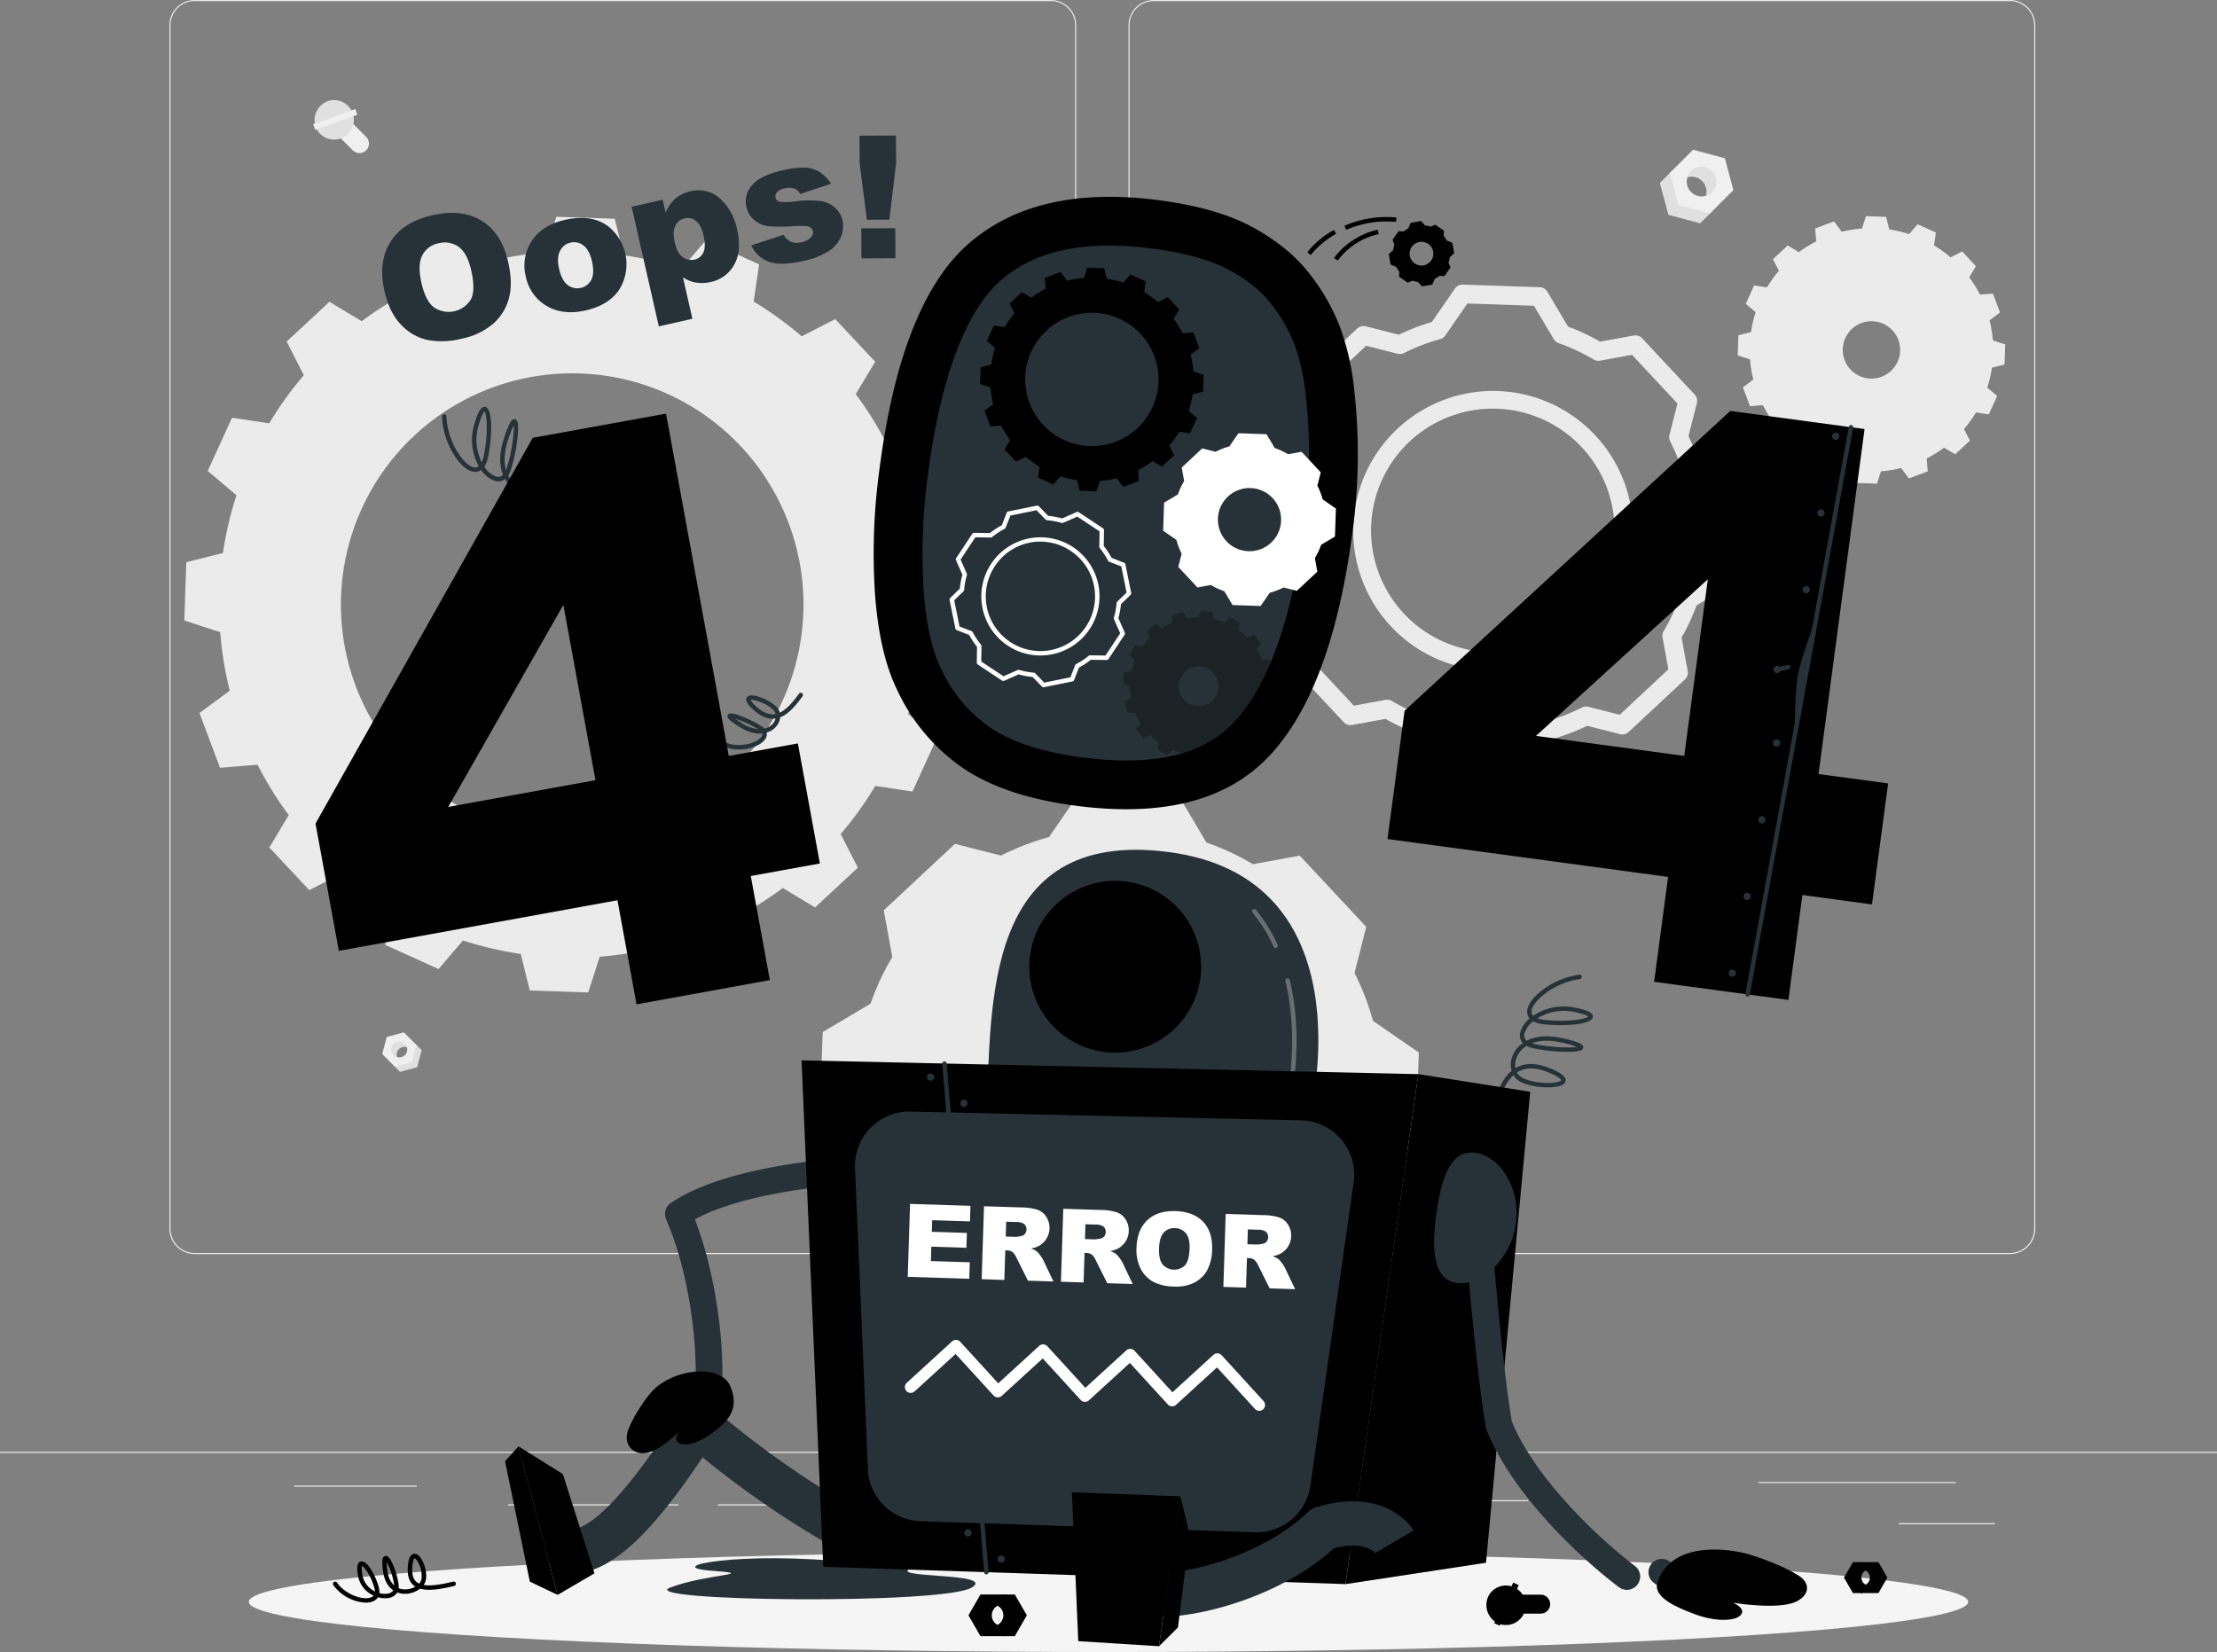 <svg id="_404-error" data-name="404-error" xmlns="http://www.w3.org/2000/svg" width="832.633" height="620.491" viewBox="0 0 832.633 620.491">
  <rect x="0" y="0" width="832.633" height="620.491" fill="#808080" stroke="none"/>
  <g id="Background_Complete" data-name="Background Complete">
    <g id="Group_17158" data-name="Group 17158">
      <rect id="Rectangle_11566" data-name="Rectangle 11566" width="832.633" height="0.416" transform="translate(0 545.284)" fill="#ebebeb"/>
      <rect id="Rectangle_11567" data-name="Rectangle 11567" width="36.101" height="0.416" transform="translate(713.104 572.088)" fill="#ebebeb"/>
      <rect id="Rectangle_11568" data-name="Rectangle 11568" width="56.801" height="0.416" transform="translate(517.161 563.447)" fill="#ebebeb"/>
      <rect id="Rectangle_11569" data-name="Rectangle 11569" width="74.146" height="0.416" transform="translate(660.421 556.624)" fill="#ebebeb"/>
      <rect id="Rectangle_11570" data-name="Rectangle 11570" width="18.547" height="0.416" transform="translate(269.568 565.02)" fill="#ebebeb"/>
      <rect id="Rectangle_11571" data-name="Rectangle 11571" width="63.928" height="0.416" transform="translate(190.814 565.02)" fill="#ebebeb"/>
      <rect id="Rectangle_11572" data-name="Rectangle 11572" width="46.12" height="0.416" transform="translate(110.418 557.989)" fill="#ebebeb"/>
      <path id="Path_46860" data-name="Path 46860" d="M369.273,525.968H47.712a9.517,9.517,0,0,1-9.505-9.505V64.457a9.516,9.516,0,0,1,9.505-9.5H369.273a9.515,9.515,0,0,1,9.5,9.5V516.463A9.517,9.517,0,0,1,369.273,525.968ZM47.712,55.369a9.1,9.1,0,0,0-9.089,9.087V516.463a9.1,9.1,0,0,0,9.089,9.089H369.273a9.1,9.1,0,0,0,9.087-9.089V64.457a9.1,9.1,0,0,0-9.087-9.087Z" transform="translate(25.418 -54.953)" fill="#ebebeb"/>
      <path id="Path_46861" data-name="Path 46861" d="M585.568,525.968H264.009a9.515,9.515,0,0,1-9.5-9.505V64.457a9.514,9.514,0,0,1,9.5-9.5h321.56a9.516,9.516,0,0,1,9.507,9.5V516.463A9.517,9.517,0,0,1,585.568,525.968Zm-321.56-470.6a9.1,9.1,0,0,0-9.087,9.087V516.463a9.1,9.1,0,0,0,9.087,9.089h321.56a9.1,9.1,0,0,0,9.091-9.089V64.457a9.1,9.1,0,0,0-9.091-9.087Z" transform="translate(169.313 -54.953)" fill="#ebebeb"/>
    </g>
    <g id="Group_17164" data-name="Group 17164" transform="translate(69.218 37.394)">
      <g id="Group_17159" data-name="Group 17159" transform="translate(0 44.016)">
        <path id="Path_46862" data-name="Path 46862" d="M332.167,265.434l.749-21.883-13.435-4.39a130.4,130.4,0,0,0-3.582-21.975l11.387-8.4-7.735-20.554-14.085,1.136a128.757,128.757,0,0,0-11.725-18.9l7.3-12.178-15-16-12.591,6.448a137.34,137.34,0,0,0-18.051-13.047l2.04-13.978-19.98-9.067L228.3,123.372a135.124,135.124,0,0,0-21.675-5.079l-3.405-13.7-21.942-.751-4.331,13.435a135.283,135.283,0,0,0-21.975,3.584l-8.456-11.332-20.553,7.679,1.136,14.088a133.933,133.933,0,0,0-18.9,11.78l-12.12-7.294L80.014,150.719l6.446,12.649a128.839,128.839,0,0,0-12.989,18.055l-13.975-2.1L50.372,199.3l10.784,9.157a130.64,130.64,0,0,0-5.079,21.678l-13.762,3.457-.749,21.883,13.492,4.395a129.382,129.382,0,0,0,3.584,21.971l-11.385,8.4L54.991,310.8l14.085-1.137a129.064,129.064,0,0,0,11.723,18.9l-7.3,12.178,15,16.007L101.1,350.3a134.229,134.229,0,0,0,18.051,13.049l-2.1,13.973,19.98,9.067,9.212-10.726a135.24,135.24,0,0,0,21.677,5.077l3.4,13.7,21.94.751,4.335-13.435a135.29,135.29,0,0,0,21.973-3.584l8.4,11.331,20.553-7.679-1.077-14.083a137.33,137.33,0,0,0,18.9-11.783l12.121,7.3,16.061-14.942-6.445-12.649a128.96,128.96,0,0,0,12.989-18.053l13.975,2.1,9.124-19.978-10.786-9.157a129.046,129.046,0,0,0,5.077-21.675ZM184.3,336.326a86.86,86.86,0,1,1,89.755-83.81A86.839,86.839,0,0,1,184.3,336.326Z" transform="translate(-41.566 -103.84)" fill="#ebebeb"/>
      </g>
      <g id="Group_17160" data-name="Group 17160" transform="translate(583.412 43.788)">
        <path id="Path_46863" data-name="Path 46863" d="M473.588,193.161l5.519-5.152-2.2-4.346a44.911,44.911,0,0,0,4.485-6.233l4.824.729,3.126-6.9-3.712-3.157a44.406,44.406,0,0,0,1.75-7.469l4.749-1.191.245-7.56-4.643-1.5a47.445,47.445,0,0,0-1.221-7.582l3.907-2.911-2.661-7.084-4.849.385a46.62,46.62,0,0,0-4.047-6.525l2.511-4.172-5.167-5.534-4.333,2.221a46.609,46.609,0,0,0-6.231-4.486l.7-4.824-6.884-3.139-3.159,3.712a46.164,46.164,0,0,0-7.48-1.737l-1.177-4.734-7.56-.273-1.512,4.656a44.379,44.379,0,0,0-7.57,1.236l-2.9-3.92-7.1,2.648.4,4.861a45.229,45.229,0,0,0-6.524,4.048l-4.2-2.513-5.519,5.154,2.218,4.361a44.671,44.671,0,0,0-4.484,6.231l-4.823-.729-3.127,6.9,3.712,3.157a44.555,44.555,0,0,0-1.75,7.467l-4.748,1.191-.245,7.562,4.643,1.5a46.049,46.049,0,0,0,1.219,7.584l-3.918,2.9,2.661,7.082,4.861-.37a46.478,46.478,0,0,0,4.048,6.525L402.91,185.4l5.167,5.534,4.333-2.22a46.536,46.536,0,0,0,6.231,4.485l-.714,4.811,6.884,3.139,3.171-3.7a47.231,47.231,0,0,0,7.482,1.735l1.176,4.734,7.56.273,1.512-4.656a44.349,44.349,0,0,0,7.57-1.234l2.9,3.918,7.1-2.646-.4-4.863a44.772,44.772,0,0,0,6.524-4.047ZM434.261,161.3a10.777,10.777,0,1,1,15.227.521A10.775,10.775,0,0,1,434.261,161.3Z" transform="translate(-391.908 -103.703)" fill="#ebebeb"/>
      </g>
      <path id="Path_46864" data-name="Path 46864" d="M409.934,331.533l-17.221-11.892c-.005-.013-.005-.028-.01-.042a94.552,94.552,0,0,0-6.926-17.938l4.413-17.314L365.211,257.6l-17.584,3.219a94.676,94.676,0,0,0-17.409-8.13.447.447,0,0,1-.043-.015l-10.691-18-36.576-1.254-11.893,17.221-.068.017a94.678,94.678,0,0,0-17.918,6.917l-17.307-4.411-26.751,24.979,3.212,17.549-.008.015a92.765,92.765,0,0,0-8.135,17.475l-18,10.686-1.254,36.578,17.237,11.9a91.6,91.6,0,0,0,6.906,18.015l0,.007-4.4,17.262,24.979,26.749,17.474-3.2a95.5,95.5,0,0,0,17.562,8.148l.015,0,10.673,17.975,36.578,1.254L323.7,441.351a95.313,95.313,0,0,0,18.07-6.924l0,0L359,438.813l26.751-24.976-3.212-17.552a92.779,92.779,0,0,0,8.135-17.477l0,0,18-10.693Zm-113.991,55.6a41.156,41.156,0,1,1,42.541-39.723A41.169,41.169,0,0,1,295.943,387.137Z" transform="translate(53.715 26.379)" fill="#ebebeb"/>
      <path id="Path_46865" data-name="Path 46865" d="M384.961,303.676c-.04,0-.078,0-.12,0L356,302.687a3.514,3.514,0,0,1-2.9-1.719l-7.765-13.076a79.12,79.12,0,0,1-12.126-5.625l-12.5,2.286a3.493,3.493,0,0,1-3.2-1.059l-19.693-21.087a3.522,3.522,0,0,1-.838-3.269l3.144-12.34a76.5,76.5,0,0,1-4.761-12.44L282.817,225.7a3.519,3.519,0,0,1-1.517-3.014l.989-28.837a3.51,3.51,0,0,1,1.719-2.9l13.1-7.778a77.091,77.091,0,0,1,5.612-12.07l-2.3-12.544a3.52,3.52,0,0,1,1.059-3.2l21.091-19.7a3.517,3.517,0,0,1,3.269-.838l12.381,3.156a78.157,78.157,0,0,1,12.4-4.781l8.654-12.531a3.4,3.4,0,0,1,3.012-1.515l28.837.988a3.512,3.512,0,0,1,2.9,1.72l7.78,13.1a78.279,78.279,0,0,1,12.035,5.615l12.579-2.3a3.519,3.519,0,0,1,3.2,1.059l19.692,21.092a3.521,3.521,0,0,1,.838,3.269L447,176.067a78.086,78.086,0,0,1,4.781,12.4l12.531,8.654a3.517,3.517,0,0,1,1.517,3.012l-.987,28.841a3.516,3.516,0,0,1-1.72,2.9l-13.1,7.782a76.976,76.976,0,0,1-5.605,12.062l2.3,12.549a3.511,3.511,0,0,1-1.059,3.2l-21.089,19.69A3.506,3.506,0,0,1,421.3,288l-12.325-3.141a78.79,78.79,0,0,1-12.471,4.779l-8.644,12.521A3.52,3.52,0,0,1,384.961,303.676Zm-26.794-7.952,24.994.856,8.278-11.987a3.516,3.516,0,0,1,1.98-1.4A71.774,71.774,0,0,0,407,277.991l.023-.012a3.5,3.5,0,0,1,2.428-.255l11.722,2.986,18.278-17.067L437.262,251.7a3.522,3.522,0,0,1,.446-2.448,69.834,69.834,0,0,0,6.078-13.046,3.53,3.53,0,0,1,1.569-1.952l12.526-7.44.858-25-12-8.285a3.505,3.505,0,0,1-1.337-1.78c-.03-.088-.058-.185-.082-.281a70.9,70.9,0,0,0-5.186-13.412,3.521,3.521,0,0,1-.271-2.461l3-11.787L425.8,145.526l-11.972,2.193a3.507,3.507,0,0,1-2.435-.44,71.284,71.284,0,0,0-13.066-6.1,3.892,3.892,0,0,1-.734-.341,3.511,3.511,0,0,1-1.181-1.2l-7.447-12.538-25-.858-8.283,12a3.515,3.515,0,0,1-2.07,1.42,71.273,71.273,0,0,0-13.412,5.182,3.509,3.509,0,0,1-2.46.271l-11.782-3-18.28,17.071,2.186,11.945a3.515,3.515,0,0,1-.315,2.2c-.048.095-.1.19-.158.283a69.815,69.815,0,0,0-6.085,13.087,3.523,3.523,0,0,1-1.527,1.868l-12.536,7.445L288.4,221,300.4,229.3a3.505,3.505,0,0,1,1.4,1.977,69.4,69.4,0,0,0,5.179,13.517,3.447,3.447,0,0,1,.285.756,3.5,3.5,0,0,1,0,1.72l-2.994,11.747,17.069,18.276,11.887-2.173a3.527,3.527,0,0,1,2.423.433,72.183,72.183,0,0,0,13.134,6.1,3.509,3.509,0,0,1,1.957,1.554Zm41.27-157.887h0ZM373.6,264.143c-.616,0-1.231-.012-1.85-.033a52.526,52.526,0,1,1,1.85.033Zm-.063-98.407a45.729,45.729,0,1,0,1.584.028C374.595,165.746,374.065,165.736,373.541,165.736Z" transform="translate(117.919 -49.647)" fill="#ebebeb"/>
      <g id="Group_17161" data-name="Group 17161" transform="translate(554.156 18.844)">
        <path id="Path_46866" data-name="Path 46866" d="M389.493,113.246l-11.946-3.208-3.208-11.945,4.677-4.677,4.935,10.219,10.219,4.935Z" transform="translate(-374.339 -85.603)" fill="#e0e0e0"/>
        <path id="Path_46867" data-name="Path 46867" d="M387.035,107.232a5.574,5.574,0,1,0-7.885-7.882l5.942-8.916,7.97,4.03,1.747,8.373Z" transform="translate(-371.139 -87.586)" fill="#e0e0e0"/>
        <path id="Path_46868" data-name="Path 46868" d="M376.582,97.478l8.754-8.754,11.945,3.207,3.207,11.947-8.753,8.754-11.947-3.209Zm15.9,7.157a5.574,5.574,0,1,0-7.883-.017A5.6,5.6,0,0,0,392.477,104.636Z" transform="translate(-372.847 -88.724)" fill="#f0f0f0"/>
      </g>
      <g id="Group_17162" data-name="Group 17162" transform="translate(74.322 350.36)">
        <path id="Path_46869" data-name="Path 46869" d="M91.224,300.959l6.41-1.722,1.721-6.41-2.51-2.51L94.2,295.8l-5.484,2.648Z" transform="translate(-84.523 -286.127)" fill="#e0e0e0"/>
        <path id="Path_46870" data-name="Path 46870" d="M91.648,297.732a2.991,2.991,0,1,1,4.23-4.23l-3.187-4.784-4.276,2.162-.938,4.495Z" transform="translate(-85.345 -287.191)" fill="#e0e0e0"/>
        <path id="Path_46871" data-name="Path 46871" d="M99.026,292.5l-4.7-4.7-6.411,1.72-1.72,6.411,4.7,4.7,6.411-1.722Zm-8.531,3.84a2.991,2.991,0,1,1,4.231-.008A3,3,0,0,1,90.5,296.339Z" transform="translate(-86.197 -287.801)" fill="#f0f0f0"/>
      </g>
      <g id="Group_17163" data-name="Group 17163" transform="translate(48.399)">
        <path id="Path_46872" data-name="Path 46872" d="M76.778,88.089,82.1,93.409a3.572,3.572,0,0,0,5.037,0h0a3.572,3.572,0,0,0,0-5.037l-5.321-5.319a3.57,3.57,0,0,0-5.036,0h0A3.57,3.57,0,0,0,76.778,88.089Z" transform="translate(-67.231 -74.344)" fill="#f0f0f0"/>
        <path id="Path_46873" data-name="Path 46873" d="M76.243,77.9a7.419,7.419,0,1,1-4.921,9.635A7.659,7.659,0,0,1,76.243,77.9Z" transform="translate(-70.444 -77.408)" fill="#e0e0e0"/>
        <rect id="Rectangle_11573" data-name="Rectangle 11573" width="2.281" height="16.822" transform="matrix(-0.338, -0.941, 0.941, -0.338, 0.771, 11.38)" fill="#f0f0f0"/>
      </g>
    </g>
  </g>
  <g id="Shadow" transform="translate(93.439 582.778)">
    <ellipse id="_Path_" data-name="&lt;Path&gt;" cx="322.877" cy="18.856" rx="322.877" ry="18.856" fill="#f5f5f5"/>
  </g>
  <g id="Oops_" data-name="Oops!" transform="translate(143.541 50.901)">
    <g id="Group_17165" data-name="Group 17165">
      <path id="Path_46874" data-name="Path 46874" d="M87.061,132.4q-2.5-11,2.233-18.523t15.677-10.007q11.213-2.55,18.649,2.092t9.9,15.489q1.789,7.876.285,13.519a19.373,19.373,0,0,1-5.877,9.587,25.94,25.94,0,0,1-11.85,5.642,29.457,29.457,0,0,1-13.129.44,19.393,19.393,0,0,1-9.817-5.827Q88.852,140.282,87.061,132.4Zm13.895-3.092q1.546,6.8,4.749,9.2a9.816,9.816,0,0,0,13.818-3.076q1.789-3.47.077-11.007-1.444-6.342-4.666-8.688a8.972,8.972,0,0,0-7.605-1.347,8.65,8.65,0,0,0-6.067,4.5Q99.394,122.45,100.956,129.312Z" transform="translate(-86.197 -73.91)" fill="#263238"/>
      <path id="Path_46875" data-name="Path 46875" d="M118.8,126.159a16.691,16.691,0,0,1,2.236-13.414q3.927-5.97,12.476-7.912,9.777-2.223,16.06,2.31a18.18,18.18,0,0,1,4.388,23.77q-3.889,5.927-12.684,7.927-7.843,1.784-13.592-1.1A16.393,16.393,0,0,1,118.8,126.159Zm12.5-2.871q.987,4.349,3.224,6.035a5.922,5.922,0,0,0,8.863-1.983q1.266-2.448.235-6.981-.962-4.229-3.179-5.9a5.575,5.575,0,0,0-4.791-1.086,5.789,5.789,0,0,0-4.027,3.124Q130.316,119,131.293,123.288Z" transform="translate(-64.848 -73.158)" fill="#263238"/>
      <path id="Path_46876" data-name="Path 46876" d="M152.665,148.974l-10.213-44.922,11.675-2.656,1.092,4.811a15.958,15.958,0,0,1,3.51-5.116,13.066,13.066,0,0,1,5.709-2.811,11.976,11.976,0,0,1,11.232,2.7,21.213,21.213,0,0,1,6.378,11.539q1.848,8.121-1.074,13.279a13.05,13.05,0,0,1-8.864,6.511,13.98,13.98,0,0,1-5.479.213,12.8,12.8,0,0,1-4.9-1.945l3.532,15.535Zm6.01-31.4q.877,3.862,2.926,5.361a5.334,5.334,0,0,0,4.531.936,4.657,4.657,0,0,0,3.239-2.621q1.062-2.128.088-6.418-.9-3.954-2.853-5.457a4.8,4.8,0,0,0-4.16-1.006,5.161,5.161,0,0,0-3.559,2.774Q157.719,113.376,158.675,117.572Z" transform="translate(-48.772 -77.291)" fill="#263238"/>
      <path id="Path_46877" data-name="Path 46877" d="M170.266,121.986l12.115-3.98a6.277,6.277,0,0,0,2.863,2.671,6.562,6.562,0,0,0,3.893.113,6.381,6.381,0,0,0,3.647-1.957,2.45,2.45,0,0,0,.619-2.233,2.327,2.327,0,0,0-1.882-1.759,26.39,26.39,0,0,0-5.654-.068,57.429,57.429,0,0,1-9.5-.043,9.763,9.763,0,0,1-5-2.293,8.683,8.683,0,0,1-2.923-4.841,8.8,8.8,0,0,1,.609-5.965,11.416,11.416,0,0,1,4.358-4.646,28.058,28.058,0,0,1,8.534-3.147,31.2,31.2,0,0,1,8.8-1.064A11.487,11.487,0,0,1,196,94.479a14.786,14.786,0,0,1,4.23,4.356l-11.564,3.855a4.13,4.13,0,0,0-2.053-1.95,6.4,6.4,0,0,0-3.778-.175,5.182,5.182,0,0,0-2.909,1.449,2.3,2.3,0,0,0-.551,2.042,1.987,1.987,0,0,0,1.637,1.525,20.236,20.236,0,0,0,5.582-.11,37.409,37.409,0,0,1,9.7-.143,10.456,10.456,0,0,1,5.457,2.525,9.028,9.028,0,0,1,2.771,4.748,10.32,10.32,0,0,1-.455,5.865,11.825,11.825,0,0,1-4.4,5.46,26.5,26.5,0,0,1-9.615,3.843q-8.918,2.028-13.279.343A11.72,11.72,0,0,1,170.266,121.986Z" transform="translate(-31.652 -80.722)" fill="#263238"/>
      <path id="Path_46878" data-name="Path 46878" d="M193.849,85.6l13.669-.077.06,10.5-2.521,21.1-8.453.047-2.7-21.071Zm.668,34.784,12.758-.072.063,11.281-12.758.072Z" transform="translate(-14.579 -85.52)" fill="#263238"/>
    </g>
  </g>
  <g id="_404" data-name="404" transform="translate(118.502 73.931)">
    <g id="Group_17173" data-name="Group 17173">
      <g id="Group_17166" data-name="Group 17166" transform="translate(0 78.862)">
        <path id="Path_46879" data-name="Path 46879" d="M147.977,188.13a.839.839,0,0,1-.3-.057c-7.5-2.9-11.978-5.738-14.308-9.146a8.616,8.616,0,0,1-5.382-.741,10.716,10.716,0,0,1-4.629-4.366,4.257,4.257,0,0,1-4.04.624,10.275,10.275,0,0,1-4.916-4.015,3.8,3.8,0,0,1-2.585.716c-4.951-.4-11.66-10.258-12.141-20.761a.833.833,0,0,1,1.664-.075c.456,9.967,6.844,18.869,10.613,19.176a2.108,2.108,0,0,0,1.55-.466,20.428,20.428,0,0,1-1.7-15.673c1.432-5,2.7-6.959,4.216-6.6,2.868.714,2.491,11.61.973,18.8a10.2,10.2,0,0,1-1.407,3.634,9.013,9.013,0,0,0,4.235,3.675,2.633,2.633,0,0,0,2.788-.575c-1.309-3.224-1.58-7.619.195-13.221,2.338-7.375,3.279-7.575,3.842-7.693a1.1,1.1,0,0,1,1.074.366c1.537,1.737-.3,13.191-2.238,18.857a8.353,8.353,0,0,1-.928,1.927,9.121,9.121,0,0,0,4.152,4.165,7.277,7.277,0,0,0,3.785.718c-.15-.316-.285-.634-.406-.961-1.319-3.575-.674-7.7,1.973-12.619,1.757-3.261,3.189-4.781,4.508-4.783h0a1.848,1.848,0,0,1,1.644,1.1c1.452,2.681.4,11.522-2.47,15.91a6.519,6.519,0,0,1-2.694,2.33c2.231,2.933,6.468,5.519,13.237,8.142a.833.833,0,0,1-.3,1.609ZM138.562,160.7s-.943.007-3.042,3.908c-2.41,4.471-3.022,8.151-1.878,11.252a9.089,9.089,0,0,0,.5,1.116,4.923,4.923,0,0,0,2.2-1.84c2.331-3.564,3.449-10.888,2.581-13.75C138.745,160.8,138.563,160.7,138.562,160.7Zm-11.943-7.016a37.621,37.621,0,0,0-2.231,5.878c-1.43,4.51-1.437,8.132-.641,10.9.055-.14.107-.28.155-.418C125.859,164.325,126.813,156.438,126.618,153.687Zm-10.967-5.246c-.281.258-1.091,1.307-2.251,5.364a18.734,18.734,0,0,0,1.211,13.732,10.664,10.664,0,0,0,.749-2.335C117.086,157.024,116.583,149.625,115.651,148.441Z" transform="translate(-52.193 -146.706)" fill="#263238"/>
        <path id="Path_46880" data-name="Path 46880" d="M169.9,232.51a15,15,0,0,1-7.6-1.978.834.834,0,1,1,.843-1.439c5.94,3.489,13.619,1.054,15.2-1.485a1.448,1.448,0,0,0,.245-1.117c-2.35.248-5.241-.375-8.545-2.441-4.238-2.649-4.564-3.435-4.538-4.067a1.025,1.025,0,0,1,.568-.873c1.659-.841,9.167,2.621,12.3,4.679a5.414,5.414,0,0,1,1.036.869,5.889,5.889,0,0,0,3.167-1.907,4.768,4.768,0,0,0,.979-1.868c-.11.015-.221.028-.333.04-2.663.268-5.334-.874-8.178-3.5-1.955-1.807-2.714-3.052-2.461-4.04a1.508,1.508,0,0,1,1.2-1.089c2.3-.571,7.99,1.852,10.315,4.4a4.659,4.659,0,0,1,1.067,1.972c2.173-1.022,4.471-3.312,7.192-7.114a.833.833,0,0,1,1.356.969c-3.147,4.4-5.77,6.888-8.4,7.9a6.191,6.191,0,0,1-1.447,3.4,7.552,7.552,0,0,1-3.632,2.351,3.066,3.066,0,0,1-.466,2.316C178.353,230.747,174.327,232.51,169.9,232.51Zm-1.479-11.55c.56.415,1.362.961,2.508,1.677a13.453,13.453,0,0,0,6,2.2A41.346,41.346,0,0,0,168.418,220.96Zm5.812-7.074a7.2,7.2,0,0,0,1.942,2.31c2.476,2.288,4.726,3.306,6.879,3.071a5.35,5.35,0,0,0,.533-.08,3.05,3.05,0,0,0-.723-1.374C180.518,215.245,175.367,213.618,174.23,213.886Z" transform="translate(-10.802 -103.8)" fill="#263238"/>
        <path id="Path_46881" data-name="Path 46881" d="M252.31,272.109l-25.948,4.713L202.8,148.243l-50.063,9.094L71.161,302.213,79.92,350.02l104.64-19.007,7.164,39.1,50.065-9.1-7.164-39.1,25.948-4.714Zm-131.3,23.852,43.229-75.883,12.062,65.84Z" transform="translate(-71.161 -145.683)"/>
      </g>
      <g id="Group_17169" data-name="Group 17169" transform="translate(209.598)">
        <path id="Path_46882" data-name="Path 46882" d="M377.548,172.026a97.89,97.89,0,0,0-5.324-23.678,76.676,76.676,0,0,0-11.64-20.3q-7.768-9.944-21.156-17.262t-35.34-10.178q-45.692-5.955-71.243,16.22t-33.635,84.947a231.817,231.817,0,0,0-1.625,47.2q1.656,21.669,7.955,34.859a72.888,72.888,0,0,0,24.395,29.6q15.769,11.061,43.214,14.639,48.951,6.377,72.554-18.8t31.315-85.1A215.329,215.329,0,0,0,377.548,172.026Z" transform="translate(-197.026 -99.349)"/>
        <path id="Path_46883" data-name="Path 46883" d="M280.863,303.66c-4.005-.137-8.268-.5-12.669-1.072-15.244-1.985-27.039-5.843-35.059-11.47a54.343,54.343,0,0,1-18.3-22.323l-.082-.173c-3.2-6.7-5.294-16.241-6.22-28.356a214.805,214.805,0,0,1,1.529-43.467c5.943-46.163,18.22-65.423,27.472-73.452,10.788-9.359,25.347-13.589,44.513-12.932,3.927.135,8.085.486,12.358,1.042,12.3,1.6,22.033,4.323,28.927,8.088,6.676,3.65,11.892,7.845,15.5,12.466a58.8,58.8,0,0,1,8.916,15.434,80.249,80.249,0,0,1,4.273,19.247,198.331,198.331,0,0,1-.488,47.83c-4.618,35.866-13.539,61.069-26.511,74.905-9.624,10.266-24.066,14.921-44.153,14.233Z" transform="translate(-189.706 -92.032)" fill="#263238"/>
        <g id="Group_17167" data-name="Group 17167" transform="translate(39.984 26.589)">
          <path id="Path_46884" data-name="Path 46884" d="M304.8,161.9l.216-6.308-3.872-1.266a37.638,37.638,0,0,0-1.034-6.333l3.284-2.421-2.23-5.923-4.06.326a37.335,37.335,0,0,0-3.38-5.449l2.1-3.51L291.5,126.4l-3.629,1.858a39.663,39.663,0,0,0-5.2-3.76l.588-4.03-5.758-2.613-2.638,3.092a38.876,38.876,0,0,0-6.248-1.464l-.983-3.95-6.323-.216-1.249,3.873a38.914,38.914,0,0,0-6.335,1.032l-2.438-3.266-5.923,2.213.326,4.06a38.832,38.832,0,0,0-5.447,3.4l-3.494-2.1-4.631,4.306,1.858,3.645a37.074,37.074,0,0,0-3.743,5.2l-4.028-.6-2.629,5.758,3.107,2.639a37.69,37.69,0,0,0-1.464,6.248l-3.967,1-.215,6.308,3.888,1.266a37.2,37.2,0,0,0,1.032,6.333l-3.282,2.421,2.23,5.925,4.06-.328a37.138,37.138,0,0,0,3.38,5.449l-2.1,3.51,4.323,4.613,3.63-1.858a38.675,38.675,0,0,0,5.2,3.76l-.6,4.028,5.758,2.615,2.656-3.092a38.833,38.833,0,0,0,6.248,1.464l.981,3.95,6.325.216,1.249-3.873a38.924,38.924,0,0,0,6.333-1.033l2.421,3.266,5.925-2.213-.311-4.06a39.576,39.576,0,0,0,5.449-3.4l3.494,2.1,4.63-4.308-1.857-3.645a37.214,37.214,0,0,0,3.744-5.2l4.028.6,2.629-5.758-3.109-2.639a37.1,37.1,0,0,0,1.464-6.248ZM262.176,182.33a25.037,25.037,0,1,1,25.872-24.158A25.032,25.032,0,0,1,262.176,182.33Z" transform="translate(-221.036 -115.316)"/>
        </g>
        <g id="Group_17168" data-name="Group 17168" transform="translate(93.675 155.391)">
          <path id="Path_46885" data-name="Path 46885" d="M309.639,226.305l.456-4.251-2.556-1.042a26.147,26.147,0,0,0-.378-4.32l2.331-1.48-1.186-4.113-2.768.023a24.67,24.67,0,0,0-1.992-3.848l1.579-2.266-2.673-3.326-2.551,1.062a25.251,25.251,0,0,0-3.315-2.784l.619-2.708-3.748-2.057-1.958,1.978a24.755,24.755,0,0,0-4.125-1.311l-.473-2.724-4.251-.476-1.042,2.555a26.731,26.731,0,0,0-4.32.4l-1.479-2.35-4.115,1.2.023,2.768a26.7,26.7,0,0,0-3.85,1.993l-2.263-1.6-3.327,2.673,1.062,2.551a26.983,26.983,0,0,0-2.783,3.314l-2.689-.6-2.057,3.75,1.96,1.937a26.727,26.727,0,0,0-1.312,4.147l-2.724.451-.456,4.253,2.555,1.061a24.439,24.439,0,0,0,.378,4.3l-2.35,1.479,1.2,4.115,2.768,0a25.569,25.569,0,0,0,1.993,3.83l-1.6,2.263L260.9,240.5l2.571-1.081a25.478,25.478,0,0,0,3.314,2.784l-.618,2.706,3.749,2.058,1.957-1.96A26.4,26.4,0,0,0,276,246.3l.471,2.726,4.251.476,1.044-2.556a26.745,26.745,0,0,0,4.32-.4l1.479,2.35,4.095-1.206,0-2.766a26.859,26.859,0,0,0,3.85-1.992l2.245,1.6,3.346-2.671-1.082-2.551a27.269,27.269,0,0,0,2.8-3.314l2.689.6,2.057-3.749L305.6,230.9a27.035,27.035,0,0,0,1.292-4.127Zm-21.439-1.65a7.43,7.43,0,1,1-2.949-10.078A7.446,7.446,0,0,1,288.2,224.655Z" transform="translate(-253.278 -192.662)" opacity="0.3"/>
        </g>
        <path id="Path_46886" data-name="Path 46886" d="M327.216,180.947l-4.964-3.427,0-.012a27.293,27.293,0,0,0-2-5.171l1.272-4.991-7.2-7.712-5.067.928a27.315,27.315,0,0,0-5.017-2.343l-.013,0-3.081-5.189-10.544-.361-3.427,4.964-.02,0a27.225,27.225,0,0,0-5.164,1.995L277,158.356l-7.71,7.2.926,5.057,0,.005a26.72,26.72,0,0,0-2.345,5.037l-5.187,3.081-.361,10.543,4.967,3.43a26.45,26.45,0,0,0,1.992,5.194v0l-1.267,4.976,7.2,7.71,5.037-.923a27.433,27.433,0,0,0,5.062,2.35h0l3.077,5.182,10.543.361,3.425-4.961a27.539,27.539,0,0,0,5.209-2h0l4.966,1.266,7.71-7.2-.926-5.059a26.717,26.717,0,0,0,2.345-5.037h0l5.191-3.082Zm-32.857,16.028a11.864,11.864,0,1,1,12.261-11.45A11.867,11.867,0,0,1,294.359,196.975Z" transform="translate(-153.588 -63.879)" fill="#fff"/>
        <path id="Path_46887" data-name="Path 46887" d="M329.582,128.66l.869-2.092,0,0a10.329,10.329,0,0,0,1.742-1.141l1.932.073,2.265-3.251-.739-1.788a10.182,10.182,0,0,0,.465-2.027v0l1.664-1.54-.7-3.9-2.093-.868,0-.007a10.124,10.124,0,0,0-1.139-1.739l.075-1.933-3.252-2.263-1.784.738h0a10.048,10.048,0,0,0-2.035-.465l-1.539-1.662-3.9.7-.869,2.095a9.928,9.928,0,0,0-1.75,1.139h0l-1.927-.073L314.6,111.9l.736,1.777a10.359,10.359,0,0,0-.465,2.045v0l-1.66,1.537.7,3.9,2.092.868a10.351,10.351,0,0,0,1.144,1.755h0l-.073,1.923,3.251,2.265,1.785-.739a10.035,10.035,0,0,0,2.033.465h0l1.54,1.662Zm-8.473-10.8a4.455,4.455,0,1,1,5.171,3.6A4.457,4.457,0,0,1,321.109,117.857Z" transform="translate(-119.731 -95.729)"/>
        <path id="Path_46888" data-name="Path 46888" d="M296.115,116.264l-1.271-1.072a33.168,33.168,0,0,1,10-8.376l.771,1.477A31.865,31.865,0,0,0,296.115,116.264Z" transform="translate(-131.95 -94.382)"/>
        <path id="Path_46889" data-name="Path 46889" d="M303.854,108.734,303.2,107.2a39.814,39.814,0,0,1,19.549-3.131l-.155,1.659A37.916,37.916,0,0,0,303.854,108.734Z" transform="translate(-126.394 -96.323)"/>
        <path id="Path_46890" data-name="Path 46890" d="M302.253,118.344l-1.375-.938c3.419-5.022,10.178-9.4,16.438-10.638l.323,1.632A26.176,26.176,0,0,0,302.253,118.344Z" transform="translate(-127.937 -94.413)"/>
        <path id="Path_46891" data-name="Path 46891" d="M249.438,237.214a.833.833,0,0,1-.6-.253l-3.492-3.6a29.429,29.429,0,0,1-5.237-.976l-5.442,2.4a.828.828,0,0,1-.8-.067l-9.117-6.045a.838.838,0,0,1-.373-.708l.092-5.933a28.75,28.75,0,0,1-2.943-4.458l-4.671-1.812a.832.832,0,0,1-.515-.609l-2.173-10.721a.829.829,0,0,1,.236-.763l3.6-3.49a29.911,29.911,0,0,1,.973-5.246l-2.4-5.434a.835.835,0,0,1,.068-.8l6.043-9.117a.769.769,0,0,1,.708-.373l5.93.092a29.238,29.238,0,0,1,4.461-2.939l1.812-4.674a.834.834,0,0,1,.611-.515L246.935,169a.848.848,0,0,1,.764.236l3.487,3.6a29.785,29.785,0,0,1,5.251.974l5.434-2.4a.842.842,0,0,1,.8.068l9.117,6.043a.832.832,0,0,1,.371.708l-.09,5.938A28.636,28.636,0,0,1,275,188.621l4.674,1.813a.83.83,0,0,1,.516.609l2.173,10.721a.836.836,0,0,1-.236.764l-3.6,3.492a29.89,29.89,0,0,1-.974,5.234l2.4,5.444a.831.831,0,0,1-.067.8l-6.043,9.117a.871.871,0,0,1-.706.373l-5.933-.09a29.308,29.308,0,0,1-4.456,2.929l-1.815,4.683a.842.842,0,0,1-.611.516L249.6,237.2A.793.793,0,0,1,249.438,237.214Zm-9.387-6.544a.81.81,0,0,1,.235.035,27.885,27.885,0,0,0,5.514,1.026.832.832,0,0,1,.53.251l3.389,3.494,9.828-1.993,1.765-4.551a.83.83,0,0,1,.391-.436,27.615,27.615,0,0,0,4.688-3.082.716.716,0,0,1,.54-.186l5.778.087,5.54-8.358-2.338-5.3a.823.823,0,0,1-.037-.568,28.325,28.325,0,0,0,1.024-5.514.834.834,0,0,1,.25-.53l3.5-3.39-1.993-9.828-4.541-1.76a.823.823,0,0,1-.443-.4,27.086,27.086,0,0,0-3.082-4.671.836.836,0,0,1-.19-.541l.088-5.785-8.358-5.54-5.289,2.331a.854.854,0,0,1-.568.04,28.251,28.251,0,0,0-5.534-1.027.828.828,0,0,1-.528-.248l-3.387-3.492-9.827,1.995-1.76,4.54a.836.836,0,0,1-.393.438,27.556,27.556,0,0,0-4.691,3.087.769.769,0,0,1-.541.191l-5.778-.09-5.539,8.36,2.335,5.294a.839.839,0,0,1-.017.709,28.954,28.954,0,0,0-.971,5.384.83.83,0,0,1-.25.53l-3.494,3.389,1.992,9.827,4.54,1.76a.825.825,0,0,1,.455.428,27.286,27.286,0,0,0,3.071,4.648.848.848,0,0,1,.193.545l-.09,5.78,8.36,5.544,5.3-2.34A.842.842,0,0,1,240.051,230.669Zm8.19-5.387a22.187,22.187,0,0,1-18.471-34.439h0a22.192,22.192,0,1,1,18.469,34.439Zm-17.082-33.518a20.526,20.526,0,1,0,28.454-5.777,20.376,20.376,0,0,0-28.454,5.777Z" transform="translate(-185.629 -53.022)" fill="#fff"/>
      </g>
      <g id="Group_17172" data-name="Group 17172" transform="translate(402.59 80.412)">
        <path id="Path_46892" data-name="Path 46892" d="M500.94,287.541l-26.135-3.529,17.285-129.571-50.426-6.8L319.346,260.252l-6.428,48.176,105.4,14.223-5.257,39.4,50.428,6.806,5.256-39.4,26.136,3.527ZM368.688,269.693l64.542-58.831-8.852,66.346Z" transform="translate(-312.918 -147.637)"/>
        <path id="Path_46893" data-name="Path 46893" d="M394.467,365.512a.947.947,0,0,1-.152-.013.831.831,0,0,1-.668-.969l38.844-213.036a.85.85,0,0,1,.968-.671.833.833,0,0,1,.669.969L395.285,364.829A.832.832,0,0,1,394.467,365.512Z" transform="translate(-259.221 -145.524)" fill="#263238"/>
        <g id="Group_17170" data-name="Group 17170" transform="translate(128.138 8.136)">
          <path id="Path_46894" data-name="Path 46894" d="M415.921,153.934a1.365,1.365,0,1,1-1.317-1.41A1.365,1.365,0,0,1,415.921,153.934Z" transform="translate(-374.347 -152.522)" fill="#263238"/>
          <path id="Path_46895" data-name="Path 46895" d="M412.589,171.235a1.365,1.365,0,1,1-1.317-1.41A1.366,1.366,0,0,1,412.589,171.235Z" transform="translate(-376.564 -141.013)" fill="#263238"/>
          <path id="Path_46896" data-name="Path 46896" d="M409.256,188.535a1.365,1.365,0,1,1-1.317-1.41A1.363,1.363,0,0,1,409.256,188.535Z" transform="translate(-378.781 -129.504)" fill="#263238"/>
          <path id="Path_46897" data-name="Path 46897" d="M402.7,206.546a1.365,1.365,0,1,1-1.317-1.41A1.365,1.365,0,0,1,402.7,206.546Z" transform="translate(-383.14 -117.522)" fill="#263238"/>
          <path id="Path_46898" data-name="Path 46898" d="M402.591,223.137a1.365,1.365,0,1,1-1.317-1.41A1.364,1.364,0,0,1,402.591,223.137Z" transform="translate(-383.215 -106.484)" fill="#263238"/>
          <path id="Path_46899" data-name="Path 46899" d="M399.259,240.438a1.365,1.365,0,1,1-1.317-1.41A1.366,1.366,0,0,1,399.259,240.438Z" transform="translate(-385.431 -94.974)" fill="#263238"/>
          <path id="Path_46900" data-name="Path 46900" d="M395.925,257.739a1.364,1.364,0,1,1-1.316-1.412A1.364,1.364,0,0,1,395.925,257.739Z" transform="translate(-387.648 -83.465)" fill="#263238"/>
          <path id="Path_46901" data-name="Path 46901" d="M392.594,275.039a1.365,1.365,0,1,1-1.317-1.411A1.363,1.363,0,0,1,392.594,275.039Z" transform="translate(-389.866 -71.955)" fill="#263238"/>
        </g>
        <path id="Path_46902" data-name="Path 46902" d="M401.126,207.473a.833.833,0,0,1-.173-1.647l4.135-.888a.833.833,0,1,1,.35,1.629l-4.137.888A.89.89,0,0,1,401.126,207.473Z" transform="translate(-254.789 -109.527)" fill="#263238"/>
        <g id="Group_17171" data-name="Group 17171" transform="translate(153 81.772)">
          <path id="Path_46903" data-name="Path 46903" d="M411.606,197.241s-3.727,9.707-4.981,15.589-1.331,19.024-1.331,19.024" transform="translate(-404.462 -196.409)" fill="#263238"/>
          <path id="Path_46904" data-name="Path 46904" d="M405.628,233.018h-.005a.832.832,0,0,1-.828-.838c0-.54.09-13.3,1.349-19.194a137.759,137.759,0,0,1,5.017-15.713.833.833,0,0,1,1.555.6c-.038.1-3.719,9.715-4.944,15.464-1.222,5.732-1.312,18.726-1.312,18.856A.832.832,0,0,1,405.628,233.018Z" transform="translate(-404.795 -196.742)" fill="#263238"/>
        </g>
      </g>
    </g>
  </g>
  <g id="Character" transform="translate(189.689 319.174)">
    <g id="Group_17181" data-name="Group 17181">
      <path id="Path_46905" data-name="Path 46905" d="M222.452,343.574c2.313-37.305-1.942-105.122,68.183-96.146,75.163,9.622,53.66,97.511,53.66,97.511Z" transform="translate(-41.699 -246.619)" fill="#263238"/>
      <g id="Group_17174" data-name="Group 17174" transform="translate(196.883 11.667)">
        <circle id="Ellipse_365" data-name="Ellipse 365" cx="30.6" cy="30.6" r="30.6" transform="translate(1.666 1.665)"/>
        <path id="Path_46906" data-name="Path 46906" d="M266.518,254.8c-14.493-2.476-29.991,8.208-31.518,19.032l57.463,5.284C290.438,266.776,278.019,256.762,266.518,254.8Z" transform="translate(-230.234 -253.085)"/>
        <path id="Path_46907" data-name="Path 46907" d="M272.775,278.517c-.411,8-4.771,14.278-9.738,14.023s-8.661-6.948-8.25-14.947,4.769-14.278,9.737-14.023S273.186,270.518,272.775,278.517Z" transform="translate(-217.092 -247.014)"/>
        <path id="Path_46908" data-name="Path 46908" d="M264.4,318.154a32.265,32.265,0,1,1,32.265-32.265A32.3,32.3,0,0,1,264.4,318.154Zm0-61.2a28.934,28.934,0,1,0,28.934,28.934A28.967,28.967,0,0,0,264.4,256.956Z" transform="translate(-232.138 -253.625)"/>
      </g>
      <path id="Path_46909" data-name="Path 46909" d="M290.878,323.328a.971.971,0,0,1-.195-.022.836.836,0,0,1-.616-1.006c.055-.225,5.362-22.8-.148-45.633a.832.832,0,1,1,1.617-.391c5.609,23.232.206,46.186.152,46.416A.832.832,0,0,1,290.878,323.328Z" transform="translate(3.168 -227.312)" fill="#fff" opacity="0.3"/>
      <path id="Path_46910" data-name="Path 46910" d="M291.23,274.591a.834.834,0,0,1-.758-.486,58.822,58.822,0,0,0-7.9-12.751.833.833,0,1,1,1.289-1.054,60.506,60.506,0,0,1,8.12,13.112.834.834,0,0,1-.756,1.179Z" transform="translate(-1.825 -237.721)" fill="#fff" opacity="0.3"/>
      <path id="Path_46911" data-name="Path 46911" d="M132.218,435.7c-.208,0-.413,0-.619-.008a8.326,8.326,0,1,1,.456-16.646c.052,0,.107,0,.16,0,4.811,0,16.385-5.845,40.6-44.013a8.33,8.33,0,0,1,12.5-1.815,344.6,344.6,0,0,0,61.853,42.426,8.326,8.326,0,0,1-7.535,14.849,355.14,355.14,0,0,1-57.948-38.546C161.391,422.453,146.332,435.7,132.218,435.7Z" transform="translate(-107.528 -163.76)" fill="#263238"/>
      <path id="Path_46912" data-name="Path 46912" d="M166.121,408.57a5.189,5.189,0,0,1-.713-.05,5,5,0,0,1-4.238-5.654c1.184-8.286-.285-39.344-10.783-63.49a5,5,0,0,1,1.769-6.122c22.811-15.544,71.4-17.4,73.458-17.475a5,5,0,0,1,.348,9.985c-.451.017-42.931,1.647-64.759,13.66,9.3,24.043,11.405,54.015,9.857,64.857A5,5,0,0,1,166.121,408.57Z" transform="translate(-89.917 -200.609)" fill="#263238"/>
      <path id="Path_46913" data-name="Path 46913" d="M180.258,369.843c-3.324-7.837-18.3-6.947-27.091-.23-4.7,3.589-11.059,14.388-11.727,18.3s2.043,7.46,6.7,7.057c5.74-.5,13.624-8.841,13.624-8.841-5.244,5.142,1.522,8.771,11.619,1.336C178.982,383.342,183.978,378.619,180.258,369.843Z" transform="translate(-95.66 -168.351)"/>
      <path id="Path_46914" data-name="Path 46914" d="M337.039,327.04a.861.861,0,0,1-.232-.032.834.834,0,0,1-.569-1.031c2.218-7.725,4.641-12.446,7.827-15.071a8.656,8.656,0,0,1,.255-5.427,10.72,10.72,0,0,1,3.933-5,4.257,4.257,0,0,1-.984-3.967,10.282,10.282,0,0,1,3.557-5.256,3.825,3.825,0,0,1-.944-2.511c-.042-4.966,9.172-12.531,19.589-13.953a.816.816,0,0,1,.938.713.833.833,0,0,1-.714.936c-9.887,1.351-18.178,8.51-18.146,12.29a2.175,2.175,0,0,0,.6,1.505,20.409,20.409,0,0,1,15.459-3.1c5.111.978,7.189,2.058,6.947,3.609-.453,2.919-11.339,3.524-18.634,2.654a10.229,10.229,0,0,1-3.747-1.074,9,9,0,0,0-3.279,4.546,2.629,2.629,0,0,0,.824,2.724c3.092-1.594,7.444-2.261,13.182-.991,7.555,1.667,7.838,2.588,8.007,3.136a1.1,1.1,0,0,1-.268,1.1c-1.592,1.687-13.166.886-18.981-.538a8.4,8.4,0,0,1-2-.751,9.121,9.121,0,0,0-3.777,4.51,7.2,7.2,0,0,0-.375,3.833c.3-.178.6-.341.918-.491,3.445-1.634,7.614-1.361,12.746.834,3.405,1.459,5.047,2.749,5.167,4.063a1.84,1.84,0,0,1-.949,1.735c-2.54,1.687-11.44,1.43-16.068-1.032a6.51,6.51,0,0,1-2.561-2.476c-2.721,2.486-4.917,6.938-6.921,13.915A.831.831,0,0,1,337.039,327.04Zm9.034-15.539a4.9,4.9,0,0,0,2.032,2.027c3.757,2,11.151,2.456,13.923,1.339.568-.23.653-.42.653-.421s-.092-.938-4.167-2.681c-4.666-2-8.388-2.276-11.375-.861A9.126,9.126,0,0,0,346.073,311.5Zm5.552-10.937c.145.042.288.08.431.117,5.878,1.439,13.817,1.685,16.541,1.237a37.746,37.746,0,0,0-6.055-1.694C357.925,299.205,354.314,299.523,351.625,300.564Zm2.1-9.362a10.6,10.6,0,0,0,2.393.538c8.3.982,15.623-.18,16.719-1.214-.283-.256-1.4-.969-5.544-1.76A18.753,18.753,0,0,0,353.727,291.2Z" transform="translate(33.977 -227.887)" fill="#263238"/>
      <path id="Path_46915" data-name="Path 46915" d="M243.816,409.474c1.1-.351.729-1.41-.5-1.41H220.774c-42.932-4.546-72.929,1.547-54.026,2.984s-1.332,1.134-15.136,6.356,102.67,6.538,113.265,0C274.645,411.374,228.6,414.35,243.816,409.474Z" transform="translate(-89.581 -140.318)" fill="#263238"/>
      <path id="Path_46916" data-name="Path 46916" d="M385.091,490.824l-196.172-6.5-8.141-190.21,231.657,5.181Z" transform="translate(-69.423 -215.024)"/>
      <path id="Path_46917" data-name="Path 46917" d="M229.067,487.038a.832.832,0,0,1-.829-.764L212.511,295.232a.833.833,0,0,1,1.66-.137L229.9,486.137a.833.833,0,0,1-.763.9C229.112,487.036,229.089,487.038,229.067,487.038Z" transform="translate(-48.314 -214.876)" fill="#263238"/>
      <g id="Group_17175" data-name="Group 17175" transform="translate(315.667 84.268)">
        <path id="Path_46918" data-name="Path 46918" d="M303.469,488.754l52.726-8.027L372.8,303.86l-41.989-6.638Z" transform="translate(-303.469 -297.222)"/>
        <path id="Path_46919" data-name="Path 46919" d="M303.469,488.754l52.726-8.027L372.8,303.86l-41.989-6.638Z" transform="translate(-303.469 -297.222)" opacity="0.2"/>
      </g>
      <path id="Path_46920" data-name="Path 46920" d="M197.674,439.973l-4.836-113.008a20.431,20.431,0,0,1,20.869-21.3l146.642,3.279a20.431,20.431,0,0,1,19.768,23.314L363.859,446.148a20.431,20.431,0,0,1-20.9,17.532L217.41,459.52A20.434,20.434,0,0,1,197.674,439.973Z" transform="translate(-61.413 -207.34)" fill="#263238"/>
      <g id="Group_17176" data-name="Group 17176" transform="translate(151.231 133.004)">
        <path id="Path_46921" data-name="Path 46921" d="M205.595,326.488l22.688.723-.186,5.848-14.2-.451-.138,4.355,13.176.42-.178,5.587-13.176-.42-.172,5.4,14.614.465-.2,6.2-23.1-.736Z" transform="translate(-204.724 -326.488)" fill="#fff"/>
        <path id="Path_46922" data-name="Path 46922" d="M221.4,354.416l.871-27.4,14.11.448a20.5,20.5,0,0,1,5.978.864,6.4,6.4,0,0,1,3.266,2.6,7.739,7.739,0,0,1-2.728,10.979,10.234,10.234,0,0,1-3.007.989,5.73,5.73,0,0,1,3.48,2.563,10.882,10.882,0,0,1,1.132,1.74l3.847,8.07-9.567-.3-4.258-8.516a6.411,6.411,0,0,0-1.465-2.16,3.562,3.562,0,0,0-2.055-.7l-.746-.023-.355,11.119Zm9.022-16.025,3.569.113a12.766,12.766,0,0,0,2.255-.3,2.233,2.233,0,0,0,1.4-.816,2.777,2.777,0,0,0-.193-3.635,5.1,5.1,0,0,0-3.136-.811l-3.719-.118Z" transform="translate(-193.63 -326.135)" fill="#fff"/>
        <path id="Path_46923" data-name="Path 46923" d="M239.277,354.985l.873-27.4,14.11.448a20.487,20.487,0,0,1,5.977.864,6.4,6.4,0,0,1,3.266,2.6,7.738,7.738,0,0,1-2.728,10.979,10.236,10.236,0,0,1-3.007.989,8.527,8.527,0,0,1,2.173,1.079,8.619,8.619,0,0,1,1.307,1.484,10.882,10.882,0,0,1,1.132,1.74l3.847,8.07-9.565-.3-4.26-8.516a6.367,6.367,0,0,0-1.465-2.16,3.545,3.545,0,0,0-2.053-.7l-.748-.023-.355,11.119Zm9.022-16.027,3.569.115a12.926,12.926,0,0,0,2.255-.3,2.233,2.233,0,0,0,1.4-.816,2.777,2.777,0,0,0-.193-3.635,5.092,5.092,0,0,0-3.136-.811l-3.719-.118Z" transform="translate(-181.737 -325.756)" fill="#fff"/>
        <path id="Path_46924" data-name="Path 46924" d="M256.321,341.851q.215-6.709,4.07-10.328t10.528-3.407q6.842.22,10.425,4.008t3.372,10.4a16.882,16.882,0,0,1-1.867,7.827,11.544,11.544,0,0,1-4.824,4.636,15.443,15.443,0,0,1-7.67,1.467,17.537,17.537,0,0,1-7.625-1.72,11.551,11.551,0,0,1-4.774-4.829A15.519,15.519,0,0,1,256.321,341.851Zm8.465.306q-.132,4.149,1.352,6.012a5.841,5.841,0,0,0,8.418.3q1.551-1.729,1.7-6.326.125-3.867-1.379-5.7a5.343,5.343,0,0,0-4.177-1.92,5.144,5.144,0,0,0-4.17,1.684Q264.919,337.97,264.785,342.157Z" transform="translate(-170.406 -325.413)" fill="#fff"/>
        <path id="Path_46925" data-name="Path 46925" d="M275.907,356.15l.873-27.4,14.11.45a20.487,20.487,0,0,1,5.977.864,6.388,6.388,0,0,1,3.266,2.6,7.739,7.739,0,0,1-2.728,10.979,10.185,10.185,0,0,1-3.007.989,8.5,8.5,0,0,1,2.173,1.081,8.62,8.62,0,0,1,1.307,1.484,10.581,10.581,0,0,1,1.131,1.74l3.848,8.068-9.567-.3-4.258-8.518a6.409,6.409,0,0,0-1.465-2.16,3.545,3.545,0,0,0-2.055-.7l-.746-.025-.355,11.121Zm9.022-16.025,3.569.113a12.709,12.709,0,0,0,2.255-.3,2.241,2.241,0,0,0,1.4-.816,2.777,2.777,0,0,0-.193-3.635,5.082,5.082,0,0,0-3.136-.811l-3.719-.118Z" transform="translate(-157.368 -324.981)" fill="#fff"/>
      </g>
      <path id="Path_46926" data-name="Path 46926" d="M337.167,383.8a2.18,2.18,0,0,1-1.615-.711L321.3,367.49l-15.382,14.055a2.187,2.187,0,0,1-3.089-.138l-14.255-15.6-15.382,14.053a2.187,2.187,0,0,1-3.087-.138l-14.256-15.6-15.382,14.055a2.183,2.183,0,0,1-3.087-.138l-14.256-15.6-15.382,14.055a2.185,2.185,0,1,1-2.948-3.227l16.994-15.529a2.184,2.184,0,0,1,3.089.138l14.256,15.6,15.38-14.055a2.185,2.185,0,0,1,3.089.138l14.255,15.6L287.236,361.1a2.186,2.186,0,0,1,3.089.138l14.255,15.6,15.382-14.055a2.181,2.181,0,0,1,3.087.138l15.732,17.216a2.186,2.186,0,0,1-1.614,3.66Z" transform="translate(-53.922 -173.081)" fill="#fff"/>
      <g id="Group_17178" data-name="Group 17178" transform="translate(0 224.077)">
        <path id="Path_46927" data-name="Path 46927" d="M133.627,436.945l-10.421-4.971-9.3-45.24,5.046-5.557Z" transform="translate(-113.909 -381.178)"/>
        <g id="Group_17177" data-name="Group 17177" transform="translate(5.046)">
          <path id="Path_46928" data-name="Path 46928" d="M131.612,436.945l13.83-8.079-11.856-37.275-16.646-10.414Z" transform="translate(-116.939 -381.178)"/>
          <path id="Path_46929" data-name="Path 46929" d="M131.612,436.945l13.83-8.079-11.856-37.275-16.646-10.414Z" transform="translate(-116.939 -381.178)" opacity="0.2"/>
        </g>
      </g>
      <path id="Path_46930" data-name="Path 46930" d="M265.644,436.929c-.393,0-.778-.005-1.151-.015a8.326,8.326,0,1,1,.456-16.646c12.827.42,39.976-7.462,55.485-22.516a8.309,8.309,0,0,1,3.407-2c26.291-7.89,36.076,8.05,36.481,8.733l-14.335,8.476a2.256,2.256,0,0,0,.191.3c-.158-.22-3.882-5.062-15.738-2.067C310.979,428.964,281.1,436.929,265.644,436.929Z" transform="translate(-19.118 -148.861)" fill="#263238"/>
      <g id="Group_17180" data-name="Group 17180" transform="translate(212.881 241.313)">
        <path id="Path_46931" data-name="Path 46931" d="M274.467,449.353l-30.329-1.911-2.393-55.913,40.76,1.523Z" transform="translate(-241.745 -391.528)"/>
        <g id="Group_17179" data-name="Group 17179" transform="translate(32.722 1.523)">
          <path id="Path_46932" data-name="Path 46932" d="M261.395,448.745l7.089-7.056,4.395-34.865-3.446-14.381Z" transform="translate(-261.395 -392.443)"/>
          <path id="Path_46933" data-name="Path 46933" d="M261.395,448.745l7.089-7.056,4.395-34.865-3.446-14.381Z" transform="translate(-261.395 -392.443)" opacity="0.2"/>
        </g>
      </g>
      <path id="Path_46934" data-name="Path 46934" d="M391.576,473.306a4.98,4.98,0,0,1-3.019-1.017c-17.309-13.157-40.707-36.513-49.686-59.045a5.066,5.066,0,0,1-.285-1.022c-4.378-26.031-8.561-80.832-8.738-83.153a5,5,0,1,1,9.963-.754c.043.56,4.266,55.9,8.539,81.72,8.954,21.908,33.234,44.406,46.253,54.3a5,5,0,0,1-3.027,8.974Z" transform="translate(29.738 -195.343)" fill="#263238"/>
      <path id="Path_46935" data-name="Path 46935" d="M386.8,420.745c-3.863,0-8.241-1.752-13.014-5.2a5,5,0,0,1,5.858-8.1c4.125,2.986,6.378,3.309,7.156,3.309a5,5,0,0,1,0,9.992Z" transform="translate(57.605 -140.257)" fill="#263238"/>
      <path id="Path_46936" data-name="Path 46936" d="M373.9,416.765c5.346-15.878,27.26-12.741,34.807-10.383s14.346,5.326,18.433,8,4.155,7.136-1.3,9.685c-6.721,3.144-23.583.355-23.583.355,8.729,3.822-.017,9.945-15.329,3.93C381.946,426.392,372.011,422.584,373.9,416.765Z" transform="translate(58.896 -141.625)"/>
      <path id="Path_46937" data-name="Path 46937" d="M354.128,341.772c-1.983,13.492-13.156,23.44-22.245,22.1S322.416,350.491,324.4,337s5.577-23.317,14.664-21.981S356.111,328.282,354.128,341.772Z" transform="translate(25.474 -201.195)" fill="#263238"/>
      <circle id="Ellipse_366" data-name="Ellipse 366" cx="1.365" cy="1.365" r="1.365" transform="translate(158.444 83.991)" fill="#263238"/>
      <path id="Path_46938" data-name="Path 46938" d="M219.3,304.324a1.365,1.365,0,1,1-1.364-1.366A1.363,1.363,0,0,1,219.3,304.324Z" transform="translate(-45.613 -209.138)" fill="#263238"/>
      <path id="Path_46939" data-name="Path 46939" d="M220.215,401.229a1.365,1.365,0,1,1-1.364-1.366A1.365,1.365,0,0,1,220.215,401.229Z" transform="translate(-45.003 -144.671)" fill="#263238"/>
      <path id="Path_46940" data-name="Path 46940" d="M227.729,407.132a1.365,1.365,0,1,1-1.366-1.366A1.365,1.365,0,0,1,227.729,407.132Z" transform="translate(-40.004 -140.744)" fill="#263238"/>
    </g>
  </g>
  <g id="Robot_Parts" data-name="Robot Parts" transform="translate(125.041 583.588)">
    <g id="Group_17185" data-name="Group 17185">
      <path id="Path_46941" data-name="Path 46941" d="M87.448,423.749a16.066,16.066,0,0,1-12.211-6.576.832.832,0,1,1,1.369-.948c3.107,4.488,9.957,6.879,13,5.464a2.329,2.329,0,0,0,.778-.565,10.107,10.107,0,0,1-5.87-7.464c-.378-2.11-.678-4.962,1.064-5.355,2.388-.538,5.512,5.239,6.714,9.617a5.928,5.928,0,0,1,.216,2.236,7.476,7.476,0,0,0,2.976.233,3.213,3.213,0,0,0,2.288-1.241c-2.022-1.367-3.384-3.777-3.837-6.976-.646-4.554-.162-5.347.343-5.737a1.121,1.121,0,0,1,1.146-.13c1.78.758,3.938,7.217,4.351,10.874a5.145,5.145,0,0,1,0,1.154,6.384,6.384,0,0,0,2.246.436,7.272,7.272,0,0,0,4.012-1.047,5.739,5.739,0,0,1-.668-.491c-1.729-1.477-2.425-3.837-2.133-7.212.226-2.611.821-4.037,1.87-4.486a1.9,1.9,0,0,1,2.012.4c1.8,1.437,3.477,5.99,2.873,9.252a4.887,4.887,0,0,1-.836,1.918c3.056.526,7.355-.333,11.062-1.247a.832.832,0,1,1,.4,1.615c-4.513,1.116-9.37,2.023-12.8,1.029a9.466,9.466,0,0,1-5.825,1.935,8.088,8.088,0,0,1-2.729-.513,4.689,4.689,0,0,1-3.537,2.117,9.026,9.026,0,0,1-3.727-.32,3.791,3.791,0,0,1-1.687,1.475A6.855,6.855,0,0,1,87.448,423.749Zm-1.44-13.783c-.095.255-.27,1.1.142,3.4a8.46,8.46,0,0,0,4.728,6.176,5.051,5.051,0,0,0-.193-1.181C89.376,413.6,86.89,410.324,86.007,409.966Zm9.279-1.452a23.047,23.047,0,0,0,.295,3.427,8.572,8.572,0,0,0,2.53,5.367A26.288,26.288,0,0,0,95.286,408.514Zm10.476-1.447h0s-.626.318-.868,3.1c-.243,2.8.266,4.7,1.555,5.8a4.332,4.332,0,0,0,1,.631,3.555,3.555,0,0,0,.9-1.712,10.413,10.413,0,0,0-1.992-7.377C106.024,407.136,105.809,407.067,105.762,407.067Z" transform="translate(-75.088 -405.401)"/>
      <g id="Group_17182" data-name="Group 17182" transform="translate(238.681 15.283)">
        <path id="Path_46942" data-name="Path 46942" d="M230.8,430.231l4.513-7.827-4.513-7.826h-4.831L228.7,422.4l-2.729,7.827Z" transform="translate(-213.391 -414.578)"/>
        <path id="Path_46943" data-name="Path 46943" d="M230.041,425.595a4.072,4.072,0,1,1,0-8.143l-7.672-1.535-2.037,6.2,3.424,5.227Z" transform="translate(-217.142 -413.688)"/>
        <path id="Path_46944" data-name="Path 46944" d="M231.972,414.578H222.93l-4.513,7.827,4.513,7.827h9.042l4.513-7.827Zm-4.513,11.907a4.072,4.072,0,1,1,4.063-4.08A4.087,4.087,0,0,1,227.459,426.485Z" transform="translate(-218.417 -414.578)"/>
      </g>
      <g id="Group_17183" data-name="Group 17183" transform="translate(567.504 3.136)">
        <path id="Path_46945" data-name="Path 46945" d="M419.228,418.909l-3.352-5.813,3.352-5.812h3.588L420.79,413.1l2.027,5.813Z" transform="translate(-415.877 -407.284)"/>
        <path id="Path_46946" data-name="Path 46946" d="M419.9,415.466a3.024,3.024,0,1,0,0-6.048l5.7-1.141,1.512,4.6-2.543,3.882Z" transform="translate(-413.199 -406.623)"/>
        <path id="Path_46947" data-name="Path 46947" d="M420.949,407.284h6.716l3.351,5.812-3.351,5.813h-6.716L417.6,413.1Zm3.352,8.843a3.024,3.024,0,1,0-3.019-3.031A3.035,3.035,0,0,0,424.3,416.127Z" transform="translate(-414.732 -407.284)"/>
      </g>
      <g id="Group_17184" data-name="Group 17184" transform="translate(433.239 10.821)">
        <path id="Path_46948" data-name="Path 46948" d="M344.371,421.744h7.524a3.572,3.572,0,0,0,3.562-3.562h0a3.573,3.573,0,0,0-3.562-3.562h-7.524a3.572,3.572,0,0,0-3.562,3.562h0A3.571,3.571,0,0,0,344.371,421.744Z" transform="translate(-331.552 -410.088)"/>
        <path id="Path_46949" data-name="Path 46949" d="M336.049,416.719a7.419,7.419,0,1,1,3.332,10.291A7.656,7.656,0,0,1,336.049,416.719Z" transform="translate(-335.25 -411.782)"/>
        <rect id="Rectangle_11574" data-name="Rectangle 11574" width="2.281" height="16.822" transform="matrix(-0.905, -0.426, 0.426, -0.905, 4.941, 16.188)"/>
      </g>
    </g>
  </g>
</svg>
